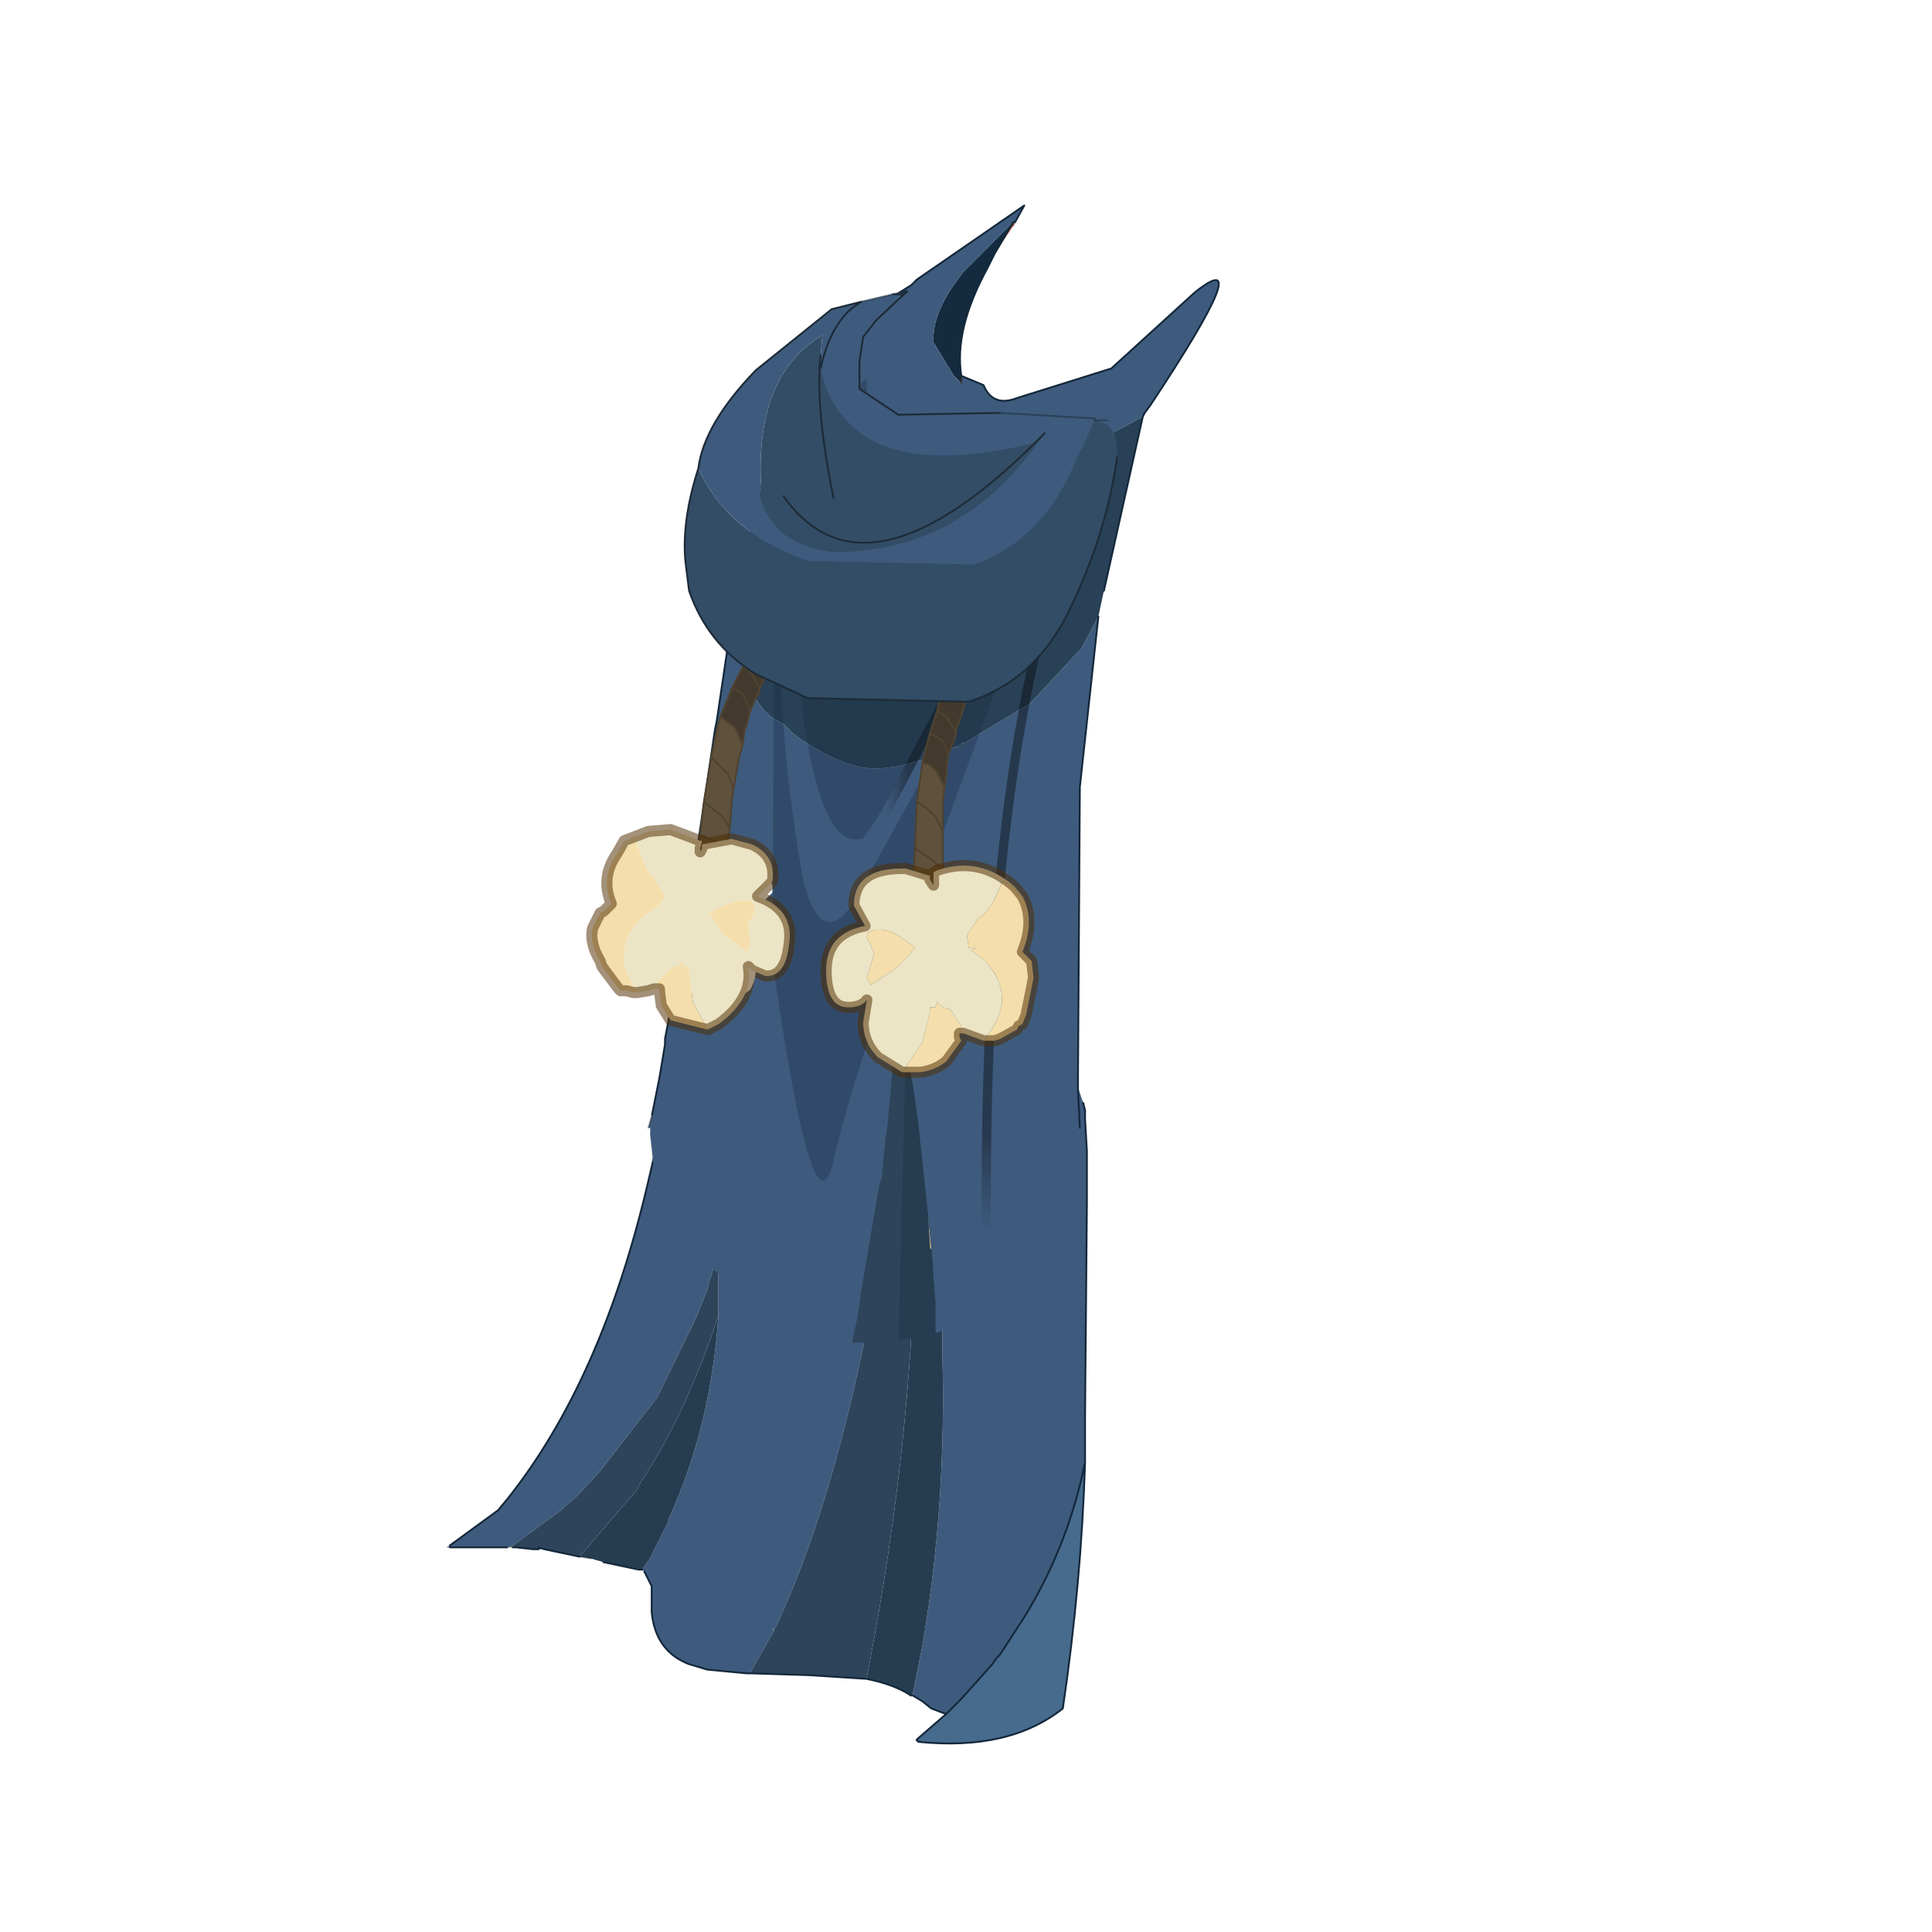 <?xml version="1.0" encoding="UTF-8" standalone="no"?>
<svg xmlns:xlink="http://www.w3.org/1999/xlink" height="440.0px" width="440.0px" xmlns="http://www.w3.org/2000/svg">
  <g transform="matrix(10.0, 0.0, 0.0, 10.0, 0.0, 0.0)">
    <use height="44.0" transform="matrix(0.909, 0.0, 0.0, 0.909, 2.0, 2.0)" width="44.0" xlink:href="#sprite0"/>
  </g>
  <defs>
    <g id="sprite0" transform="matrix(1.0, 0.0, 0.0, 1.0, 0.0, 0.0)">
      <use height="44.0" transform="matrix(1.0, 0.0, 0.0, 1.0, 0.0, 0.0)" width="44.0" xlink:href="#shape0"/>
      <use height="21.4" transform="matrix(0.928, 0.0, 0.0, 0.928, 8.977, 21.627)" width="17.3" xlink:href="#sprite1"/>
      <use height="31.0" transform="matrix(0.928, 0.0, 0.0, 0.928, 12.512, 2.948)" width="17.05" xlink:href="#sprite3"/>
    </g>
    <g id="shape0" transform="matrix(1.0, 0.0, 0.0, 1.0, 0.0, 0.0)">
      <path d="M44.0 44.0 L0.0 44.0 0.0 0.0 44.0 0.0 44.0 44.0" fill="#43adca" fill-opacity="0.0" fill-rule="evenodd" stroke="none"/>
    </g>
    <g id="sprite1" transform="matrix(1.0, 0.0, 0.0, 1.0, 11.45, 1.75)">
      <use height="21.4" transform="matrix(-1.0, 0.0, 0.0, 1.0, 5.85, -1.75)" width="17.3" xlink:href="#sprite2"/>
    </g>
    <g id="sprite2" transform="matrix(1.0, 0.0, 0.0, 1.0, 5.85, 1.75)">
      <use height="21.4" transform="matrix(1.0, 0.0, 0.0, 1.0, -5.85, -1.75)" width="17.3" xlink:href="#shape1"/>
    </g>
    <g id="shape1" transform="matrix(1.0, 0.0, 0.0, 1.0, 5.85, 1.75)">
      <path d="M11.35 14.35 L11.35 14.3 11.45 14.35 11.35 14.35 M8.8 14.4 L8.95 14.35 8.95 14.4 8.8 14.4" fill="#555ba0" fill-rule="evenodd" stroke="none"/>
      <path d="M2.6 16.55 L2.65 16.55 2.6 16.6 2.6 16.55" fill="#596a61" fill-rule="evenodd" stroke="none"/>
      <path d="M7.2 14.75 L6.25 14.95 6.15 14.95 7.2 14.75" fill="#856e35" fill-rule="evenodd" stroke="none"/>
      <path d="M4.1 6.55 L4.1 6.5 4.1 6.3 4.15 6.5 4.15 6.55 4.1 6.55 M9.65 14.3 L9.75 14.35 9.65 14.35 9.65 14.3" fill="#4a5f18" fill-rule="evenodd" stroke="none"/>
      <path d="M-1.15 18.35 L-1.15 18.3 -1.1 18.35 -1.15 18.35" fill="#384913" fill-rule="evenodd" stroke="none"/>
      <path d="M-5.75 2.35 L-5.55 1.75 -5.3 1.25 -5.1 0.95 -4.8 0.55 -4.4 0.1 -4.2 -0.1 -4.15 -0.1 -4.15 -0.15 -4.05 -0.2 -3.65 -0.55 -2.45 -1.25 -1.8 -1.5 -1.75 -1.55 -1.65 -1.55 -1.1 -1.65 -0.75 -1.7 -0.1 -1.75 0.7 -1.7 0.8 -1.7 0.85 -1.7 1.1 -1.6 1.1 -1.55 1.05 -1.5 1.15 -0.55 1.3 0.65 1.3 0.95 1.5 2.55 1.55 2.8 1.6 2.8 1.6 2.55 1.4 0.95 1.35 0.6 1.2 -0.55 1.1 -1.5 1.1 -1.55 1.15 -1.6 1.3 -1.6 1.4 -1.55 2.45 -1.2 2.7 -1.05 3.0 -0.85 3.05 -0.55 3.4 0.85 3.2 0.95 3.4 0.95 3.6 1.65 3.4 2.3 3.3 2.55 3.25 2.7 3.2 2.8 3.9 2.8 3.85 2.55 3.65 1.4 3.65 1.25 3.6 0.95 3.55 0.75 3.25 -0.55 3.25 -0.7 3.45 -0.55 3.95 -0.15 3.95 -0.05 4.05 -0.1 4.3 0.15 4.7 0.65 4.9 0.95 5.5 2.3 5.55 2.55 5.6 2.8 5.7 3.3 5.7 3.35 5.8 3.65 6.0 4.5 Q7.25 9.85 9.8 13.05 L10.05 13.35 11.35 14.3 11.35 14.35 9.8 14.35 9.75 14.35 9.65 14.3 8.35 13.35 8.3 13.3 8.25 13.25 7.9 12.95 7.3 12.3 5.75 10.3 4.7 8.15 4.4 7.4 4.35 7.2 4.15 6.55 4.15 6.5 4.1 6.3 4.1 6.5 4.1 6.55 4.1 7.1 4.1 7.4 4.1 7.75 4.1 8.1 Q4.3 11.1 5.45 13.6 L5.45 13.65 5.95 14.65 6.15 14.95 6.1 15.0 5.9 15.4 5.9 15.85 5.9 16.1 Q5.8 17.15 4.9 17.5 L4.4 17.65 3.35 17.75 3.25 17.75 2.6 16.6 2.65 16.55 2.6 16.55 2.55 16.5 Q1.25 13.75 0.3 9.45 L0.15 8.75 0.05 8.05 -0.45 5.1 -0.6 3.95 -0.65 3.65 -0.75 2.8 -0.75 2.55 -0.85 1.65 -0.95 0.95 -0.95 0.9 -0.95 0.7 -1.0 0.9 -1.0 0.95 -1.05 1.1 -1.2 1.8 -1.35 2.55 -1.35 2.8 -1.4 2.9 -1.5 3.65 -1.55 4.15 -1.9 7.75 -1.95 8.35 -1.95 9.2 Q-2.05 13.15 -1.45 16.75 L-1.45 16.8 -1.15 18.3 -1.15 18.35 -1.4 18.5 -1.65 18.7 -2.05 18.85 -2.45 18.45 -3.3 17.5 -3.4 17.35 -3.5 17.25 -4.15 16.25 Q-5.35 14.3 -5.8 12.05 L-5.8 10.75 -5.85 5.0 -5.85 4.0 -5.85 3.85 -5.85 3.65 -5.8 2.8 -5.8 2.65 -5.8 2.55 -5.75 2.35" fill="#3e5b7d" fill-rule="evenodd" stroke="none"/>
      <path d="M-1.15 18.3 L-1.45 16.8 -1.45 16.75 Q-2.05 13.15 -1.95 9.2 L-1.95 8.35 -1.9 7.75 -1.55 4.15 -1.5 3.65 -1.4 2.9 -1.35 2.8 -1.35 2.55 -1.2 1.8 -1.05 1.1 -1.1 1.75 Q-1.6 9.2 0.1 17.9 -0.65 18.05 -1.1 18.35 L-1.15 18.3 M6.15 14.95 L5.95 14.65 5.45 13.65 5.45 13.6 Q4.3 11.1 4.1 8.1 5.0 10.8 6.2 12.6 L6.3 12.8 7.85 14.6 7.55 14.65 7.2 14.75 6.15 14.95" fill="#263d51" fill-rule="evenodd" stroke="none"/>
      <path d="M-1.05 1.1 L-1.0 0.95 -0.95 0.95 -0.85 1.65 -0.75 2.55 -0.75 2.8 -0.65 3.65 -0.6 3.95 -0.45 5.1 0.05 8.05 0.15 8.75 0.3 9.45 Q1.25 13.75 2.55 16.5 L2.6 16.55 2.6 16.6 3.25 17.75 1.65 17.8 0.1 17.9 Q-1.6 9.2 -1.1 1.75 L-1.05 1.1 M4.1 8.1 L4.1 7.75 4.1 7.4 4.1 7.1 4.1 6.55 4.15 6.55 4.35 7.2 4.4 7.4 4.7 8.15 5.75 10.3 7.3 12.3 7.9 12.95 8.25 13.25 8.3 13.3 8.35 13.35 9.65 14.3 9.65 14.35 9.55 14.35 9.1 14.4 8.95 14.4 8.95 14.35 8.8 14.4 7.85 14.6 6.3 12.8 6.2 12.6 Q5.0 10.8 4.1 8.1" fill="#2e445a" fill-rule="evenodd" stroke="none"/>
      <path d="M-5.8 12.05 Q-5.35 14.3 -4.15 16.25 L-3.5 17.25 -3.4 17.35 -3.3 17.5 -2.45 18.45 -2.05 18.85 -1.3 19.5 -1.25 19.55 -1.3 19.6 Q-3.75 19.85 -5.2 18.7 -5.7 15.3 -5.8 12.05" fill="#476b8d" fill-rule="evenodd" stroke="none"/>
      <path d="M7.85 14.6 L7.55 14.65 M-1.1 18.35 L-1.15 18.35" fill="none" stroke="#000000" stroke-linecap="round" stroke-linejoin="round" stroke-opacity="0.302" stroke-width="0.05"/>
      <path d="M-5.75 2.35 L-5.8 2.55 -5.8 2.65 -5.8 2.8 -5.85 3.65 -5.85 3.85 -5.85 4.0 -5.85 5.0 -5.8 10.75 -5.8 12.05 Q-5.35 14.3 -4.15 16.25 L-3.5 17.25 -3.4 17.35 -3.3 17.5 -2.45 18.45 -2.05 18.85 -1.65 18.7 -1.4 18.5 -1.15 18.35 M3.25 17.75 L3.35 17.75 4.4 17.65 4.9 17.5 Q5.8 17.15 5.9 16.1 L5.9 15.85 5.9 15.4 6.1 15.0 M9.8 14.35 L11.35 14.35 M11.35 14.3 L10.05 13.35 9.8 13.05 Q7.25 9.85 6.0 4.5 L5.8 3.65 5.7 3.35 5.7 3.3 M7.85 14.6 L8.8 14.4 8.95 14.35 8.95 14.4 9.1 14.4 9.55 14.35 9.65 14.35 M7.2 14.75 L6.25 14.95 6.15 14.95 M0.1 17.9 L1.65 17.8 3.25 17.75 M0.1 17.9 Q-0.65 18.05 -1.1 18.35 M-5.8 12.05 Q-5.7 15.3 -5.2 18.7 -3.75 19.85 -1.3 19.6 L-1.25 19.55 -1.3 19.5 -2.05 18.85" fill="none" stroke="#14283b" stroke-linecap="round" stroke-linejoin="round" stroke-width="0.05"/>
    </g>
    <g id="sprite3" transform="matrix(1.0, 0.0, 0.0, 1.0, 14.0, 2.05)">
      <use height="31.0" transform="matrix(-1.0, 0.0, 0.0, 1.0, 3.05, -2.05)" width="17.05" xlink:href="#sprite4"/>
    </g>
    <g id="sprite4" transform="matrix(1.0, 0.0, 0.0, 1.0, 3.05, 2.05)">
      <use height="31.0" transform="matrix(1.0, 0.0, 0.0, 1.0, -3.05, -2.05)" width="17.05" xlink:href="#shape2"/>
    </g>
    <g id="shape2" transform="matrix(1.0, 0.0, 0.0, 1.0, 3.05, 2.05)">
      <path d="M2.5 -1.5 L2.45 -1.6 2.5 -1.6 3.0 -0.75 2.5 -1.5" fill="#c84524" fill-rule="evenodd" stroke="none"/>
      <path d="M12.35 22.85 L12.3 22.85 12.35 22.85" fill="#d9d2c4" fill-rule="evenodd" stroke="none"/>
      <path d="M4.8 25.2 L4.75 26.1 4.7 26.15 4.8 25.2" fill="#ac9d7d" fill-rule="evenodd" stroke="none"/>
      <path d="M3.0 -0.75 L2.5 -1.6 3.85 -0.25 4.0 -0.05 Q4.7 0.9 4.65 1.65 L4.1 2.55 3.9 2.75 3.9 2.55 Q4.1 1.3 3.2 -0.35 L3.05 -0.65 3.0 -0.75" fill="#142a3e" fill-rule="evenodd" stroke="none"/>
      <path d="M2.5 -1.6 L2.45 -1.6 2.2 -2.05 5.1 -0.05 5.25 0.1 5.65 0.35 8.1 2.4 Q7.95 3.55 7.1 4.25 5.9 5.25 3.6 5.25 L1.3 4.9 Q0.95 4.7 -1.0 3.65 L-1.05 3.55 -1.2 3.35 Q-4.15 -1.1 -2.4 0.3 L-0.15 2.35 2.4 3.15 Q3.05 3.4 3.3 2.8 L3.9 2.55 3.9 2.75 4.1 2.55 4.65 1.65 Q4.7 0.9 4.0 -0.05 L3.85 -0.25 2.5 -1.6 M10.1 9.15 L10.5 11.85 10.55 12.1 11.05 15.45 10.45 15.65 10.5 15.8 10.5 15.85 10.45 15.8 10.45 15.7 10.35 15.65 9.85 15.6 9.7 15.65 9.65 15.65 9.2 15.9 9.1 16.0 9.1 16.05 9.0 16.3 9.0 16.4 9.0 16.5 9.3 16.8 8.95 17.0 8.7 17.4 Q8.6 17.55 8.65 17.8 8.75 18.5 9.15 18.45 L9.5 18.25 9.45 18.65 Q9.5 19.1 9.8 19.35 L10.35 19.55 10.55 19.55 10.7 19.55 11.15 19.2 11.25 19.15 11.4 18.85 11.35 18.75 11.35 18.7 11.45 18.7 11.6 18.75 11.6 18.85 11.65 19.05 11.65 19.15 11.9 20.45 11.9 20.6 12.05 21.5 12.1 21.75 12.25 22.5 12.35 22.85 12.3 22.85 12.3 23.05 12.15 24.4 11.9 25.05 11.85 25.15 11.45 25.9 10.45 26.8 9.1 27.5 Q8.25 27.95 8.05 28.15 L6.85 28.65 6.7 27.95 6.6 27.25 6.1 24.3 6.05 24.25 5.95 23.15 5.9 22.85 5.8 21.75 5.65 20.2 5.7 20.55 6.25 20.1 6.55 19.85 6.4 19.95 6.25 20.0 6.1 20.0 6.05 20.0 6.0 20.0 5.8 19.9 5.6 20.0 5.55 20.05 5.6 20.05 5.4 20.8 5.35 21.0 5.2 21.75 5.15 22.1 5.05 22.85 5.0 23.35 4.8 25.2 4.7 26.15 4.65 26.95 4.6 27.55 4.6 28.4 4.2 28.25 2.75 27.35 2.35 27.0 2.3 26.95 2.05 26.75 1.65 26.25 Q0.95 25.3 0.7 24.2 L0.7 22.85 0.75 21.85 0.75 21.75 0.75 21.45 0.7 13.65 0.2 9.05 0.65 9.9 2.05 11.4 3.8 12.45 4.15 12.6 4.5 12.75 Q5.5 13.15 6.25 13.15 7.05 13.15 8.25 12.35 L8.45 12.2 8.7 11.95 9.05 11.75 9.25 11.55 9.55 11.15 10.1 9.15 M3.85 12.45 L3.85 12.55 3.95 12.55 4.1 12.6 3.85 12.45 M5.6 20.0 L5.6 19.9 5.6 20.0" fill="#3e5b7d" fill-rule="evenodd" stroke="none"/>
      <path d="M6.85 28.65 L6.45 28.65 6.3 28.65 5.6 28.6 5.4 20.8 5.6 20.05 5.6 20.0 5.65 20.2 5.8 21.75 5.9 22.85 5.95 23.15 6.05 24.25 6.1 24.3 6.6 27.25 6.7 27.95 6.85 28.65 M5.6 20.0 L5.6 19.9 5.6 20.0" fill="#2e445a" fill-rule="evenodd" stroke="none"/>
      <path d="M5.6 28.6 L4.6 28.4 4.6 27.55 4.65 26.95 4.7 26.15 4.75 26.1 4.8 25.2 5.0 23.35 5.05 22.85 5.15 22.1 5.2 21.75 5.35 21.0 5.4 20.8 5.6 28.6" fill="#263d51" fill-rule="evenodd" stroke="none"/>
      <path d="M8.1 2.4 L8.75 3.05 10.1 9.15 9.55 11.15 9.25 11.55 9.05 11.75 8.7 11.95 8.45 12.2 8.25 12.35 Q7.05 13.15 6.25 13.15 5.5 13.15 4.5 12.75 L4.15 12.6 3.8 12.45 2.05 11.4 0.65 9.9 0.2 9.05 0.05 8.35 -1.0 3.65 Q0.95 4.7 1.3 4.9 L3.6 5.25 Q5.9 5.25 7.1 4.25 7.95 3.55 8.1 2.4 M3.85 12.45 L4.1 12.6 3.95 12.55 3.85 12.55 3.85 12.45 M5.6 20.05 L5.55 20.05 5.6 20.0 5.8 19.9 6.0 20.0 6.05 20.0 6.1 20.0 6.25 20.0 6.4 19.95 6.55 19.85 6.25 20.1 5.7 20.55 5.65 20.2 5.6 20.0 5.6 20.05" fill="#294156" fill-rule="evenodd" stroke="none"/>
      <path d="M2.45 -1.6 L2.5 -1.5 M12.25 22.5 L12.35 22.85" fill="none" stroke="#000000" stroke-linecap="round" stroke-linejoin="round" stroke-opacity="0.302" stroke-width="0.05"/>
      <path d="M3.9 2.75 L3.9 2.55" fill="none" stroke="#2d2100" stroke-linecap="round" stroke-linejoin="round" stroke-opacity="0.502" stroke-width="0.05"/>
      <path d="M3.0 -0.75 L2.5 -1.6 M2.45 -1.6 L2.2 -2.05 5.1 -0.05 5.25 0.1 5.65 0.35 8.1 2.4 8.75 3.05 10.1 9.15 10.5 11.85 10.55 12.1 11.05 15.45 M11.6 18.75 L11.6 18.85 11.65 19.05 11.65 19.15 11.9 20.45 11.9 20.6 12.05 21.5 12.1 21.75 12.25 22.5 M0.7 22.85 L0.75 21.85 0.75 21.75 0.75 21.45 0.7 13.65 0.2 9.05 M0.05 8.35 L-1.0 3.65 -1.05 3.55 -1.2 3.35 Q-4.15 -1.1 -2.4 0.3 L-0.15 2.35 2.4 3.15 Q3.05 3.4 3.3 2.8 L3.9 2.55 Q4.1 1.3 3.2 -0.35 L3.05 -0.65 3.0 -0.75" fill="none" stroke="#14283b" stroke-linecap="round" stroke-linejoin="round" stroke-width="0.05"/>
      <path d="M-0.15 4.3 Q3.55 11.0 3.2 27.7 L3.2 28.15 3.15 28.4" fill="none" stroke="url(#gradient0)" stroke-linecap="round" stroke-linejoin="round" stroke-width="0.25"/>
      <path d="M3.15 28.4 L3.15 28.85" fill="none" stroke="url(#gradient1)" stroke-linecap="round" stroke-linejoin="round" stroke-width="0.25"/>
      <path d="M8.65 6.75 Q9.15 8.55 9.0 10.25" fill="none" stroke="url(#gradient2)" stroke-linecap="round" stroke-linejoin="round" stroke-width="0.25"/>
      <path d="M1.3 5.5 L6.45 15.3 6.9 15.95" fill="none" stroke="url(#gradient3)" stroke-linecap="round" stroke-linejoin="round" stroke-width="0.25"/>
      <path d="M8.85 9.0 L8.95 8.55 9.0 18.35 Q7.9 26.05 7.35 23.75 6.85 21.5 5.25 17.2 L1.65 7.45 6.8 16.75 Q7.65 18.05 8.15 16.25 8.75 13.1 8.85 9.0 M0.8 4.3 Q6.15 7.65 6.45 4.55 L6.45 2.6 Q8.15 4.25 8.3 10.55 L8.3 10.7 Q7.8 15.3 6.65 15.05 L6.55 15.05 6.5 14.95 6.35 14.75 6.05 14.3 0.9 4.5 0.8 4.3" fill="#17273e" fill-opacity="0.314" fill-rule="evenodd" stroke="none"/>
      <path d="M10.4 11.75 L10.5 12.1 10.65 12.85 10.85 14.05 10.95 14.95 11.0 15.4 Q11.15 15.95 10.6 15.95 10.2 15.95 10.25 15.5 L10.25 15.4 10.2 15.05 10.15 14.75 10.1 14.05 10.05 13.7 9.9 12.85 9.8 12.5 10.0 12.05 10.4 11.75 M4.95 13.0 L5.0 13.35 5.1 14.05 5.15 15.3 5.2 16.2 5.2 16.65 Q5.25 17.2 4.7 17.15 4.3 17.1 4.4 16.7 L4.45 16.6 4.4 16.2 4.4 15.9 4.4 15.2 4.4 14.85 4.4 14.0 4.35 13.65 4.55 13.25 Q4.75 13.0 4.95 13.0 M10.25 15.4 L10.6 15.1 Q10.85 14.95 10.95 14.95 10.85 14.95 10.6 15.1 L10.25 15.4 M10.15 14.75 L10.35 14.45 10.85 14.05 10.35 14.45 10.15 14.75 M10.05 13.7 L10.2 13.3 10.65 12.85 10.2 13.3 10.05 13.7 M4.45 16.6 L4.8 16.3 5.2 16.2 4.8 16.3 4.45 16.6 M5.15 15.3 L4.65 15.65 4.4 15.9 4.65 15.65 5.15 15.3 M4.4 14.85 L4.6 14.45 Q4.9 14.15 5.1 14.05 4.9 14.15 4.6 14.45 L4.4 14.85" fill="#5f513c" fill-rule="evenodd" stroke="none"/>
      <path d="M9.8 12.5 L9.75 12.1 9.7 12.0 9.6 11.6 9.45 11.25 9.35 11.0 8.95 10.15 8.95 10.1 9.4 9.85 9.7 10.1 9.7 10.15 9.8 10.4 10.1 11.0 10.4 11.75 10.0 12.05 9.8 12.5 M4.05 12.15 L3.75 11.25 3.75 11.2 Q3.9 10.95 4.2 11.0 L4.5 11.25 4.5 11.3 4.55 11.6 4.3 11.75 4.05 12.15 4.3 11.75 4.55 11.6 4.75 12.2 4.95 13.0 Q4.75 13.0 4.55 13.25 L4.35 13.65 4.3 13.25 4.3 13.15 4.25 12.75 4.1 12.4 4.05 12.15 M9.35 11.0 L9.55 10.6 Q9.7 10.45 9.8 10.4 9.7 10.45 9.55 10.6 L9.35 11.0 M9.6 11.6 L9.75 11.25 Q9.9 11.0 10.1 11.0 9.9 11.0 9.75 11.25 L9.6 11.6 M4.75 12.2 L4.4 12.4 4.25 12.75 4.4 12.4 4.75 12.2" fill="#43392c" fill-rule="evenodd" stroke="none"/>
      <path d="M10.4 11.75 L10.5 12.1 10.65 12.85 10.85 14.05 10.95 14.95 11.0 15.4 Q11.15 15.95 10.6 15.95 10.2 15.95 10.25 15.5 L10.25 15.4 10.2 15.05 10.15 14.75 10.1 14.05 10.05 13.7 9.9 12.85 9.8 12.5 9.75 12.1 9.7 12.0 9.6 11.6 9.45 11.25 9.35 11.1 9.35 11.0 8.95 10.15 8.95 10.1 9.4 9.85 9.7 10.1 9.7 10.15 9.8 10.4 10.1 11.0 10.4 11.75 10.0 12.05 9.8 12.5 M4.55 11.6 L4.5 11.3 4.5 11.25 4.2 11.0 Q3.9 10.95 3.75 11.2 L3.75 11.25 4.05 12.15 4.3 11.75 4.55 11.6 4.75 12.2 4.95 13.0 5.0 13.35 5.1 14.05 5.15 15.3 5.2 16.2 5.2 16.65 Q5.25 17.2 4.7 17.15 4.3 17.1 4.4 16.7 L4.45 16.6 4.4 16.2 4.4 15.9 4.4 15.2 4.4 14.85 4.4 14.0 4.35 13.65 4.3 13.25 4.3 13.15 4.25 12.75 4.1 12.4 4.05 12.25 4.05 12.15 4.1 12.4 M9.8 10.4 Q9.7 10.45 9.55 10.6 L9.35 11.0 9.45 11.25 M10.1 11.0 Q9.9 11.0 9.75 11.25 L9.6 11.6 M4.95 13.0 Q4.75 13.0 4.55 13.25 L4.35 13.65 M4.25 12.75 L4.4 12.4 4.75 12.2 M5.1 14.05 Q4.9 14.15 4.6 14.45 L4.4 14.85 M4.4 15.9 L4.65 15.65 5.15 15.3 M5.2 16.2 L4.8 16.3 4.45 16.6 M10.65 12.85 L10.2 13.3 10.05 13.7 M10.85 14.05 L10.35 14.45 10.15 14.75 M10.95 14.95 Q10.85 14.95 10.6 15.1 L10.25 15.4" fill="none" stroke="#4f4331" stroke-linecap="round" stroke-linejoin="round" stroke-width="0.05"/>
      <path d="M10.75 20.2 L10.45 20.05 Q9.5 19.35 9.65 18.5 L9.55 18.6 9.2 18.75 Q8.65 18.8 8.55 17.9 8.4 16.95 9.4 16.6 L9.0 16.2 Q8.9 15.5 9.55 15.2 L10.1 15.05 10.9 15.2 10.9 15.3 10.95 15.4 10.95 15.3 10.9 15.1 10.95 15.1 11.75 14.8 12.35 14.85 13.0 15.1 13.2 15.45 13.1 15.4 12.7 15.1 12.35 15.95 12.2 16.1 11.9 16.6 12.05 16.85 12.1 16.85 12.35 17.05 Q12.95 17.5 13.0 18.1 13.1 18.5 12.65 19.2 L12.35 19.15 12.2 19.1 12.1 19.1 12.1 18.9 11.75 18.55 11.7 18.5 11.55 18.5 11.55 18.45 11.4 18.35 11.4 18.5 11.25 18.5 11.25 18.6 11.15 19.45 10.75 20.2 M5.6 18.5 L6.35 19.0 6.45 18.8 6.25 18.15 6.45 17.7 Q6.45 17.5 6.1 17.5 5.7 17.5 5.15 18.0 L5.6 18.5 M2.25 16.6 L2.45 16.35 Q3.4 15.5 4.55 15.9 L4.65 15.95 4.65 16.2 4.65 16.3 4.75 16.15 4.75 16.05 5.4 15.85 5.5 15.85 Q6.8 15.85 6.8 16.85 L6.5 17.4 Q7.55 17.6 7.55 18.6 7.55 19.6 6.95 19.6 6.6 19.6 6.45 19.4 L6.55 20.0 Q6.55 20.55 6.15 20.95 L5.5 21.35 4.95 20.55 4.75 19.75 4.75 19.6 4.6 19.6 4.55 19.45 4.4 19.6 4.2 19.65 3.9 20.1 3.9 20.3 3.85 20.3 3.3 20.5 Q2.8 19.85 2.8 19.4 2.8 18.6 3.65 18.05 L3.5 18.0 3.7 18.0 3.75 17.65 3.45 17.2 Q3.05 16.95 2.8 16.2 2.45 16.3 2.35 16.55 L2.25 16.6 M9.7 16.7 L9.55 16.75 9.45 16.95 9.65 17.35 9.6 17.95 9.7 18.1 10.35 17.6 10.7 17.05 Q10.1 16.7 9.7 16.7" fill="#ebe4c5" fill-rule="evenodd" stroke="none"/>
      <path d="M13.2 15.45 Q13.65 16.1 13.35 16.8 L13.55 17.0 13.65 17.05 13.85 17.45 Q13.95 17.85 13.65 18.35 L13.6 18.5 13.15 19.1 13.1 19.15 12.95 19.15 12.75 19.2 12.65 19.2 Q13.1 18.5 13.0 18.1 12.95 17.5 12.35 17.05 L12.1 16.85 12.05 16.85 11.9 16.6 12.2 16.1 12.35 15.95 12.7 15.1 13.1 15.4 13.2 15.45 M12.1 19.1 L12.05 19.1 12.05 19.15 12.0 19.55 11.75 19.95 10.75 20.2 11.15 19.45 11.25 18.6 11.25 18.5 11.4 18.5 11.4 18.35 11.55 18.45 11.55 18.5 11.7 18.5 11.75 18.55 12.1 18.9 12.1 19.1 M5.6 18.5 L5.15 18.0 Q5.7 17.5 6.1 17.5 6.45 17.5 6.45 17.7 L6.25 18.15 6.45 18.8 6.35 19.0 5.6 18.5 M2.25 16.6 L2.35 16.55 Q2.45 16.3 2.8 16.2 3.05 16.95 3.45 17.2 L3.75 17.65 3.7 18.0 3.5 18.0 3.65 18.05 Q2.8 18.6 2.8 19.4 2.8 19.85 3.3 20.5 L3.0 20.5 2.85 20.45 2.4 20.2 2.35 20.1 2.25 20.05 2.15 19.8 1.95 18.8 2.0 18.35 2.25 18.1 Q1.9 17.25 2.25 16.6 M3.9 20.3 L3.9 20.1 4.2 19.65 4.4 19.6 4.55 19.45 4.6 19.6 4.75 19.6 4.75 19.75 4.95 20.55 5.5 21.35 5.2 21.35 5.0 21.35 Q4.6 21.3 4.3 21.05 L3.9 20.5 3.95 20.4 3.95 20.3 3.9 20.3 M9.7 16.7 Q10.1 16.7 10.7 17.05 L10.35 17.6 9.7 18.1 9.6 17.95 9.65 17.35 9.45 16.95 9.55 16.75 9.7 16.7" fill="#f4deac" fill-rule="evenodd" stroke="none"/>
      <path d="M10.75 20.2 L10.45 20.05 Q9.5 19.35 9.65 18.5 L9.55 18.6 9.2 18.75 Q8.65 18.8 8.55 17.9 8.4 16.95 9.4 16.6 L9.0 16.2 Q8.9 15.5 9.55 15.2 L10.1 15.05 10.9 15.2 10.9 15.3 10.95 15.4 10.95 15.3 10.9 15.1 10.95 15.1 11.75 14.8 12.35 14.85 13.0 15.1 13.2 15.45 Q13.65 16.1 13.35 16.8 L13.55 17.0 13.65 17.05 13.85 17.45 Q13.95 17.85 13.65 18.35 L13.6 18.5 13.15 19.1 13.1 19.15 12.95 19.15 12.75 19.2 12.65 19.2 12.35 19.15 12.2 19.1 12.1 19.1 12.05 19.1 12.05 19.15 12.0 19.55 11.75 19.95 10.75 20.2 M5.5 21.35 L6.15 20.95 Q6.55 20.55 6.55 20.0 L6.45 19.4 Q6.6 19.6 6.95 19.6 7.55 19.6 7.55 18.6 7.55 17.6 6.5 17.4 L6.8 16.85 Q6.8 15.85 5.5 15.85 L5.4 15.85 4.75 16.05 4.75 16.15 4.65 16.3 4.65 16.2 4.65 15.95 4.55 15.9 Q3.4 15.5 2.45 16.35 L2.25 16.6 Q1.9 17.25 2.25 18.1 L2.0 18.35 1.95 18.8 2.15 19.8 2.25 20.05 2.35 20.1 2.4 20.2 2.85 20.45 3.0 20.5 3.3 20.5 3.85 20.3 3.9 20.3 M5.5 21.35 L5.2 21.35 5.0 21.35 Q4.6 21.3 4.3 21.05 L3.9 20.5 3.95 20.4 3.95 20.3 3.9 20.3" fill="none" stroke="#4f2d01" stroke-linecap="round" stroke-linejoin="round" stroke-opacity="0.522" stroke-width="0.3"/>
      <path d="M11.0 5.05 Q11.45 6.45 11.35 7.55 L11.25 8.35 Q10.75 9.8 9.45 10.6 L8.05 11.25 3.7 11.35 Q1.85 10.75 0.95 8.8 0.0 6.85 -0.3 4.8 L-0.3 4.75 -0.3 4.65 Q-0.35 4.1 0.0 3.85 L0.25 3.75 0.3 3.7 0.3 3.75 0.9 5.05 Q1.75 7.0 3.55 7.65 L8.05 7.55 Q10.2 6.8 11.0 5.05 M0.25 3.75 L0.3 3.75 0.25 3.75 M7.7 2.0 L7.65 1.45 Q9.5 2.55 9.3 5.65 L9.35 5.75 Q9.0 7.1 7.4 7.3 3.85 7.35 1.65 4.1 L1.9 4.35 Q6.95 5.6 7.7 2.35 L7.7 2.0 Q7.85 3.4 7.35 5.85 7.85 3.4 7.7 2.0 M8.7 5.8 Q6.5 8.9 1.9 4.35 6.5 8.9 8.7 5.8" fill="#334d66" fill-rule="evenodd" stroke="none"/>
      <path d="M0.0 3.85 L-0.05 3.75 0.25 3.75 0.0 3.85 M0.3 3.7 L2.85 3.55 5.6 3.6 6.65 2.9 6.65 2.15 6.55 1.5 6.2 1.05 5.45 0.35 Q5.25 0.2 5.5 0.3 L5.75 0.35 6.6 0.55 7.4 0.75 9.45 2.4 Q10.85 3.85 11.0 5.05 10.2 6.8 8.05 7.55 L3.55 7.65 Q1.75 7.0 0.9 5.05 L0.3 3.75 0.3 3.7 M1.65 4.1 Q3.85 7.35 7.4 7.3 9.0 7.1 9.35 5.75 L9.3 5.65 Q9.5 2.55 7.65 1.45 L7.7 2.0 7.7 2.35 Q6.95 5.6 1.9 4.35 L1.65 4.1 M6.6 0.55 Q7.4 1.0 7.7 2.35 7.4 1.0 6.6 0.55 M5.45 0.35 L5.75 0.35 5.45 0.35" fill="#3e5b7d" fill-rule="evenodd" stroke="none"/>
      <path d="M11.0 5.05 Q11.45 6.45 11.35 7.55 L11.25 8.35 Q10.75 9.8 9.45 10.6 L8.05 11.25 3.7 11.35 Q1.85 10.75 0.95 8.8 0.0 6.85 -0.3 4.8 L-0.3 4.75 M2.85 3.55 L5.6 3.6 6.65 2.9 6.65 2.15 6.55 1.5 6.2 1.05 5.45 0.35 Q5.25 0.2 5.5 0.3 M6.6 0.55 L7.4 0.75 9.45 2.4 Q10.85 3.85 11.0 5.05 M7.7 2.0 Q7.85 3.4 7.35 5.85 M1.9 4.35 Q6.5 8.9 8.7 5.8 M5.75 0.35 L5.45 0.35 M7.7 2.35 Q7.4 1.0 6.6 0.55 M1.9 4.35 L1.65 4.1" fill="none" stroke="#1d2b38" stroke-linecap="round" stroke-linejoin="round" stroke-width="0.05"/>
      <path d="M-0.05 3.75 L0.25 3.75 M0.3 3.7 L2.85 3.55 M5.5 0.3 L5.75 0.35 6.6 0.55 M0.3 3.75 L0.25 3.75 M0.3 3.7 L0.3 3.75" fill="none" stroke="#243549" stroke-linecap="round" stroke-linejoin="round" stroke-opacity="0.678" stroke-width="0.05"/>
    </g>
    <linearGradient gradientTransform="matrix(0.005, 0.012, -0.014, 0.006, 1.55, 17.05)" gradientUnits="userSpaceOnUse" id="gradient0" spreadMethod="pad" x1="-819.2" x2="819.2">
      <stop offset="0.0" stop-color="#000000" stop-opacity="0.0"/>
      <stop offset="0.239" stop-color="#000000" stop-opacity="0.392"/>
      <stop offset="0.788" stop-color="#000000" stop-opacity="0.373"/>
      <stop offset="0.902" stop-color="#000000" stop-opacity="0.0"/>
    </linearGradient>
    <linearGradient gradientTransform="matrix(0.005, 0.012, -0.014, 0.006, 1.5, 16.1)" gradientUnits="userSpaceOnUse" id="gradient1" spreadMethod="pad" x1="-819.2" x2="819.2">
      <stop offset="0.0" stop-color="#000000" stop-opacity="0.0"/>
      <stop offset="0.239" stop-color="#000000" stop-opacity="0.392"/>
      <stop offset="0.788" stop-color="#000000" stop-opacity="0.373"/>
      <stop offset="0.902" stop-color="#000000" stop-opacity="0.0"/>
    </linearGradient>
    <linearGradient gradientTransform="matrix(0.001, -0.009, 0.01, 0.002, 8.5, 10.3)" gradientUnits="userSpaceOnUse" id="gradient2" spreadMethod="pad" x1="-819.2" x2="819.2">
      <stop offset="0.0" stop-color="#000000" stop-opacity="0.0"/>
      <stop offset="0.239" stop-color="#000000" stop-opacity="0.392"/>
      <stop offset="0.788" stop-color="#000000" stop-opacity="0.373"/>
      <stop offset="0.902" stop-color="#000000" stop-opacity="0.0"/>
    </linearGradient>
    <linearGradient gradientTransform="matrix(0.003, 0.0, 0.0, 0.006, 3.95, 10.65)" gradientUnits="userSpaceOnUse" id="gradient3" spreadMethod="pad" x1="-819.2" x2="819.2">
      <stop offset="0.0" stop-color="#000000" stop-opacity="0.0"/>
      <stop offset="0.239" stop-color="#000000" stop-opacity="0.392"/>
      <stop offset="0.788" stop-color="#000000" stop-opacity="0.373"/>
      <stop offset="0.902" stop-color="#000000" stop-opacity="0.0"/>
    </linearGradient>
  </defs>
</svg>
